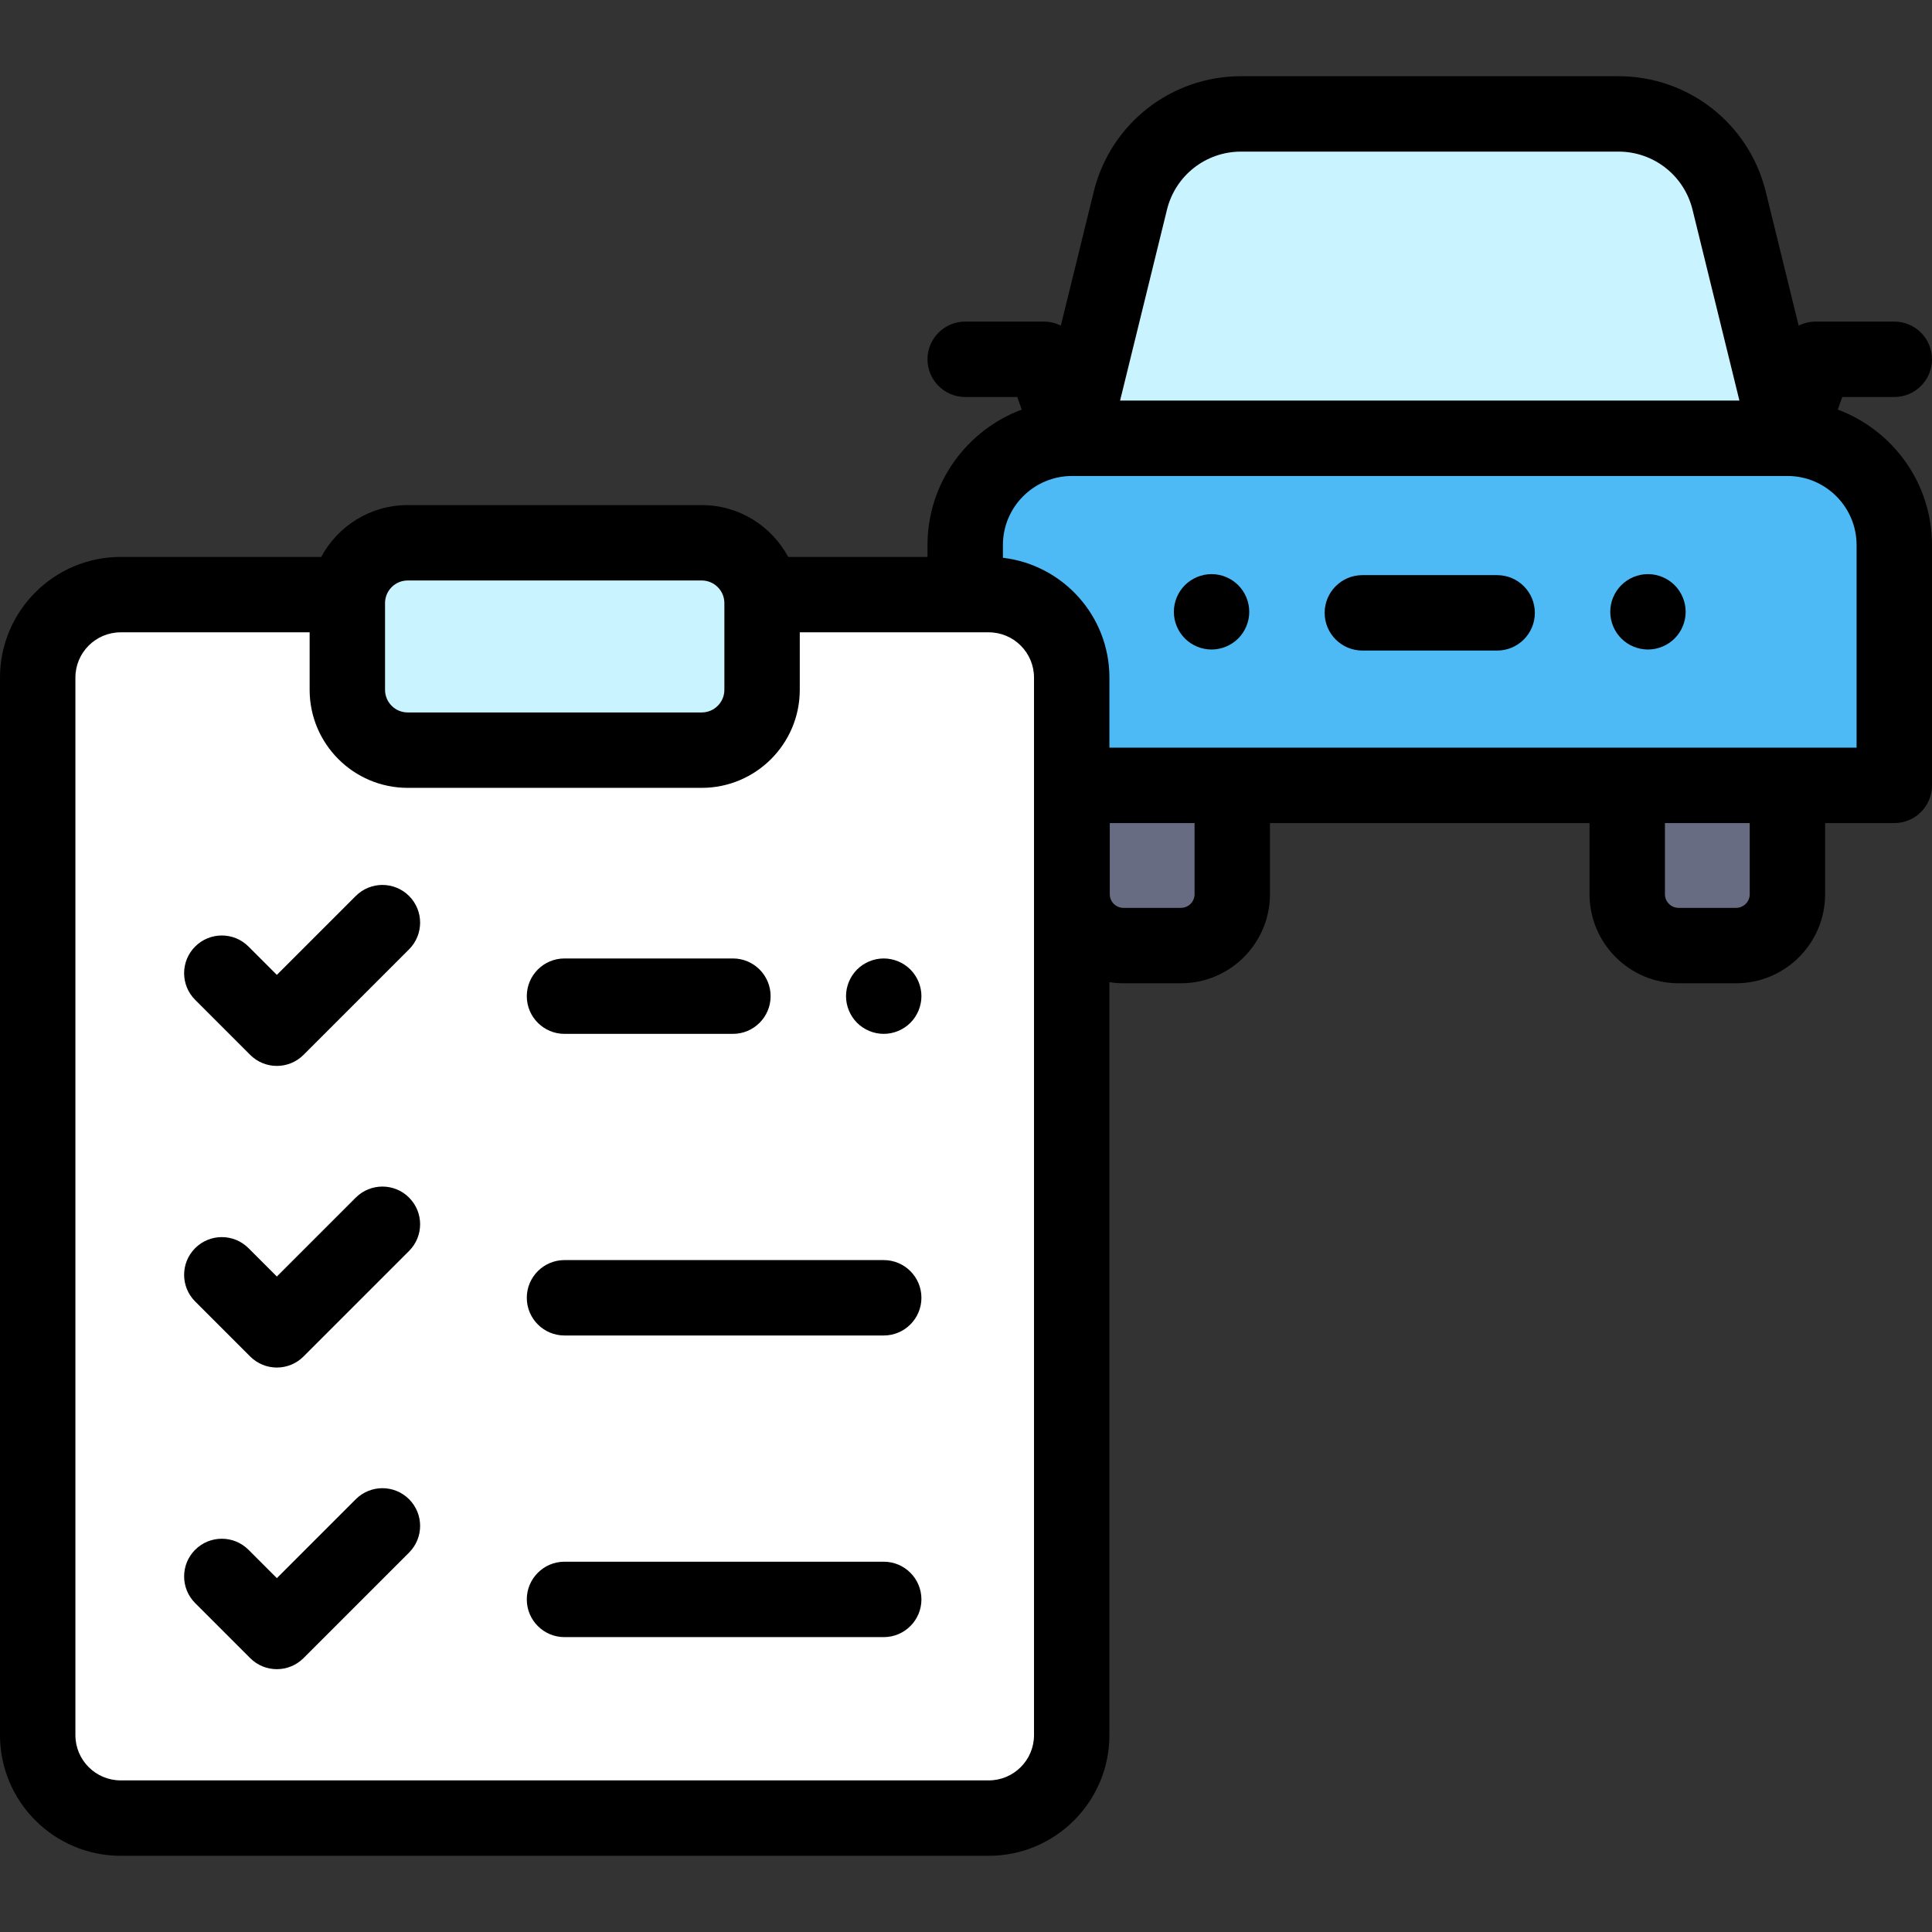 <?xml version="1.0" encoding="iso-8859-1"?>
<!-- Generator: Adobe Illustrator 19.0.0, SVG Export Plug-In . SVG Version: 6.00 Build 0)  -->
<svg xmlns="http://www.w3.org/2000/svg" xmlns:xlink="http://www.w3.org/1999/xlink" version="1.1" id="Layer_1" x="0px" y="0px" viewBox="0 0 512.424 512.424" style="enable-background:new 0 0 512.424 512.424;" xml:space="preserve" width="512" height="512">
<rect x="0" y="0" width="512.424" height="512.424" fill="#333333" stroke="none"/>
<g id="XMLID_3030_">
	<g id="XMLID_1523_">
		<path id="XMLID_1559_" style="fill:#686C83;" d="M313.214,250.792h-15.25c-7.521,0-13.619-6.097-13.619-13.619v-28.868h42.487    v28.868C326.833,244.695,320.736,250.792,313.214,250.792z"/>
		<path id="XMLID_1558_" style="fill:#686C83;" d="M460.46,250.792h-15.25c-7.521,0-13.619-6.097-13.619-13.619v-28.868h42.487    v28.868C474.079,244.695,467.981,250.792,460.46,250.792z"/>
		<g id="XMLID_1530_">
			<path id="XMLID_1536_" style="fill:#4DBAF6;" d="M474.097,116.243c15.645,0,28.327,12.683,28.327,28.327v63.735H256V144.57     c0-15.645,12.683-28.327,28.327-28.327h0H474.097L474.097,116.243z"/>
			<path id="XMLID_1535_" style="fill:#C9F3FF;" d="M474.097,116.243l-15.476-63.01c-3.32-13.518-15.441-23.021-29.36-23.021     H329.163c-13.919,0-26.04,9.504-29.36,23.021l-15.476,63.01H474.097z"/>
		</g>
	</g>
	<g id="XMLID_1632_">
		<path id="XMLID_1637_" style="fill:#FFFFFF;" d="M92.125,157.712H32c-12.15,0-22,9.85-22,22v280.5c0,12.15,9.85,22,22,22h230.25    c12.15,0,22-9.85,22-22v-280.5c0-12.15-9.85-22-22-22H206.5H92.125z"/>
		<path id="XMLID_1634_" style="fill:#FFFFFF;" d="M186.125,198.962h-78c-8.837,0-16-7.163-16-16v-23c0-8.837,7.163-16,16-16h78    c8.837,0,16,7.163,16,16v23C202.125,191.799,194.962,198.962,186.125,198.962z"/>
		<path id="XMLID_3029_" style="fill:#C9F3FF;" d="M186.125,198.962h-78c-8.837,0-16-7.163-16-16v-23c0-8.837,7.163-16,16-16h78    c8.837,0,16,7.163,16,16v23C202.125,191.799,194.962,198.962,186.125,198.962z"/>
		<g id="XMLID_47_">
			<path id="XMLID_79_" d="M487.427,108.638l1.192-3.342h13.806c5.523,0,10-4.478,10-10s-4.477-10-10-10h-20.856     c-1.604,0-3.141,0.384-4.51,1.077l-8.725-35.524c-4.43-18.038-20.497-30.637-39.071-30.637H329.163     c-18.574,0-34.641,12.598-39.072,30.637l-8.725,35.524c-1.369-0.693-2.906-1.077-4.51-1.077H256c-5.523,0-10,4.478-10,10     s4.477,10,10,10h13.806l1.192,3.342C256.416,114.065,246,128.122,246,144.571v3.142h-36.949     c-4.386-8.176-13.016-13.75-22.926-13.75h-78c-9.91,0-18.539,5.574-22.926,13.75H32c-17.645,0-32,14.355-32,32v280.5     c0,17.645,14.355,32,32,32h230.25c17.645,0,32-14.355,32-32V260.498c1.21,0.192,2.451,0.295,3.714,0.295h15.25     c13.023,0,23.619-10.596,23.619-23.619v-18.868h84.759v18.868c0,13.023,10.595,23.619,23.618,23.619h15.25     c13.023,0,23.619-10.596,23.619-23.619v-18.868h18.346c5.523,0,10-4.478,10-10v-63.734     C512.424,128.122,502.008,114.065,487.427,108.638z M309.514,55.619c2.228-9.071,10.308-15.407,19.649-15.407h100.099     c9.341,0,17.42,6.335,19.648,15.406l12.434,50.625H297.08L309.514,55.619z M108.125,153.962h78c3.309,0,6,2.691,6,6v23     c0,3.309-2.691,6-6,6h-78c-3.309,0-6-2.691-6-6v-23C102.125,156.654,104.816,153.962,108.125,153.962z M274.25,460.212     c0,6.617-5.383,12-12,12H32c-6.617,0-12-5.383-12-12v-280.5c0-6.617,5.383-12,12-12h50.125v15.25c0,14.337,11.664,26,26,26h78     c14.336,0,26-11.663,26-26v-15.25h50.125c6.617,0,12,5.383,12,12V460.212z M316.833,237.173c0,1.995-1.624,3.619-3.619,3.619     h-15.25c-1.995,0-3.618-1.624-3.618-3.619v-18.868h22.487V237.173z M464.079,237.173c0,1.995-1.624,3.619-3.619,3.619h-15.25     c-1.995,0-3.618-1.624-3.618-3.619v-18.868h22.487V237.173z M492.424,198.305h-18.346h-42.487H326.833H294.25v-18.593     c0-16.375-12.367-29.909-28.25-31.773v-3.369c0-10.094,8.204-18.308,18.294-18.325c0.011,0,0.022,0.001,0.033,0.001     c0.023,0,0.046-0.003,0.069-0.003h189.631c0.023,0,0.046,0.003,0.069,0.003c0.011,0,0.022-0.001,0.033-0.001     c10.09,0.018,18.294,8.231,18.294,18.325V198.305z"/>
			<path id="XMLID_85_" d="M321.34,152.272c-2.63,0-5.21,1.07-7.07,2.931c-1.86,1.859-2.93,4.439-2.93,7.069s1.07,5.21,2.93,7.07     c1.86,1.86,4.44,2.93,7.07,2.93s5.21-1.069,7.07-2.93c1.86-1.86,2.93-4.44,2.93-7.07s-1.07-5.21-2.93-7.069     C326.55,153.342,323.97,152.272,321.34,152.272z"/>
			<path id="XMLID_86_" d="M437.09,152.272c-2.64,0-5.21,1.07-7.07,2.931c-1.87,1.859-2.93,4.439-2.93,7.069s1.06,5.21,2.93,7.07     c1.86,1.86,4.43,2.93,7.07,2.93c2.63,0,5.2-1.069,7.07-2.93c1.86-1.86,2.93-4.44,2.93-7.07s-1.07-5.21-2.93-7.069     C442.29,153.342,439.72,152.272,437.09,152.272z"/>
			<path id="XMLID_87_" d="M397.086,152.545h-35.747c-5.523,0-10,4.478-10,10s4.477,10,10,10h35.747c5.523,0,10-4.478,10-10     S402.609,152.545,397.086,152.545z"/>
			<path id="XMLID_88_" d="M94.358,317.641L73.429,338.57l-7.524-7.524c-3.905-3.904-10.237-3.904-14.143,0     c-3.905,3.905-3.905,10.237,0,14.143l14.596,14.596c1.953,1.952,4.512,2.929,7.071,2.929s5.119-0.977,7.071-2.929l28-28     c3.905-3.905,3.905-10.237,0-14.143C104.595,313.737,98.263,313.737,94.358,317.641z"/>
			<path id="XMLID_89_" d="M234.388,334.212h-84.667c-5.523,0-10,4.478-10,10s4.477,10,10,10h84.667c5.523,0,10-4.478,10-10     S239.911,334.212,234.388,334.212z"/>
			<path id="XMLID_90_" d="M94.358,237.641L73.429,258.57l-7.524-7.524c-3.905-3.904-10.237-3.904-14.143,0     c-3.905,3.905-3.905,10.237,0,14.143l14.596,14.596c1.953,1.952,4.512,2.929,7.071,2.929s5.119-0.977,7.071-2.929l28-28     c3.905-3.905,3.905-10.237,0-14.143C104.595,233.737,98.263,233.737,94.358,237.641z"/>
			<path id="XMLID_91_" d="M234.39,254.212c-2.63,0-5.21,1.069-7.07,2.93s-2.93,4.44-2.93,7.07s1.07,5.21,2.93,7.069     c1.86,1.86,4.44,2.931,7.07,2.931c2.63,0,5.21-1.07,7.07-2.931c1.86-1.859,2.93-4.439,2.93-7.069s-1.07-5.21-2.93-7.07     C239.6,255.281,237.02,254.212,234.39,254.212z"/>
			<path id="XMLID_92_" d="M149.722,274.212h44.667c5.523,0,10-4.478,10-10s-4.477-10-10-10h-44.667c-5.523,0-10,4.478-10,10     S144.199,274.212,149.722,274.212z"/>
			<path id="XMLID_93_" d="M94.358,397.641L73.429,418.57l-7.524-7.524c-3.905-3.904-10.237-3.904-14.143,0     c-3.905,3.905-3.905,10.237,0,14.143l14.596,14.596c1.953,1.952,4.512,2.929,7.071,2.929s5.119-0.977,7.071-2.929l28-28     c3.905-3.905,3.905-10.237,0-14.143C104.595,393.737,98.263,393.737,94.358,397.641z"/>
			<path id="XMLID_94_" d="M234.388,414.212h-84.667c-5.523,0-10,4.478-10,10s4.477,10,10,10h84.667c5.523,0,10-4.478,10-10     S239.911,414.212,234.388,414.212z"/>
		</g>
	</g>
</g>















</svg>
